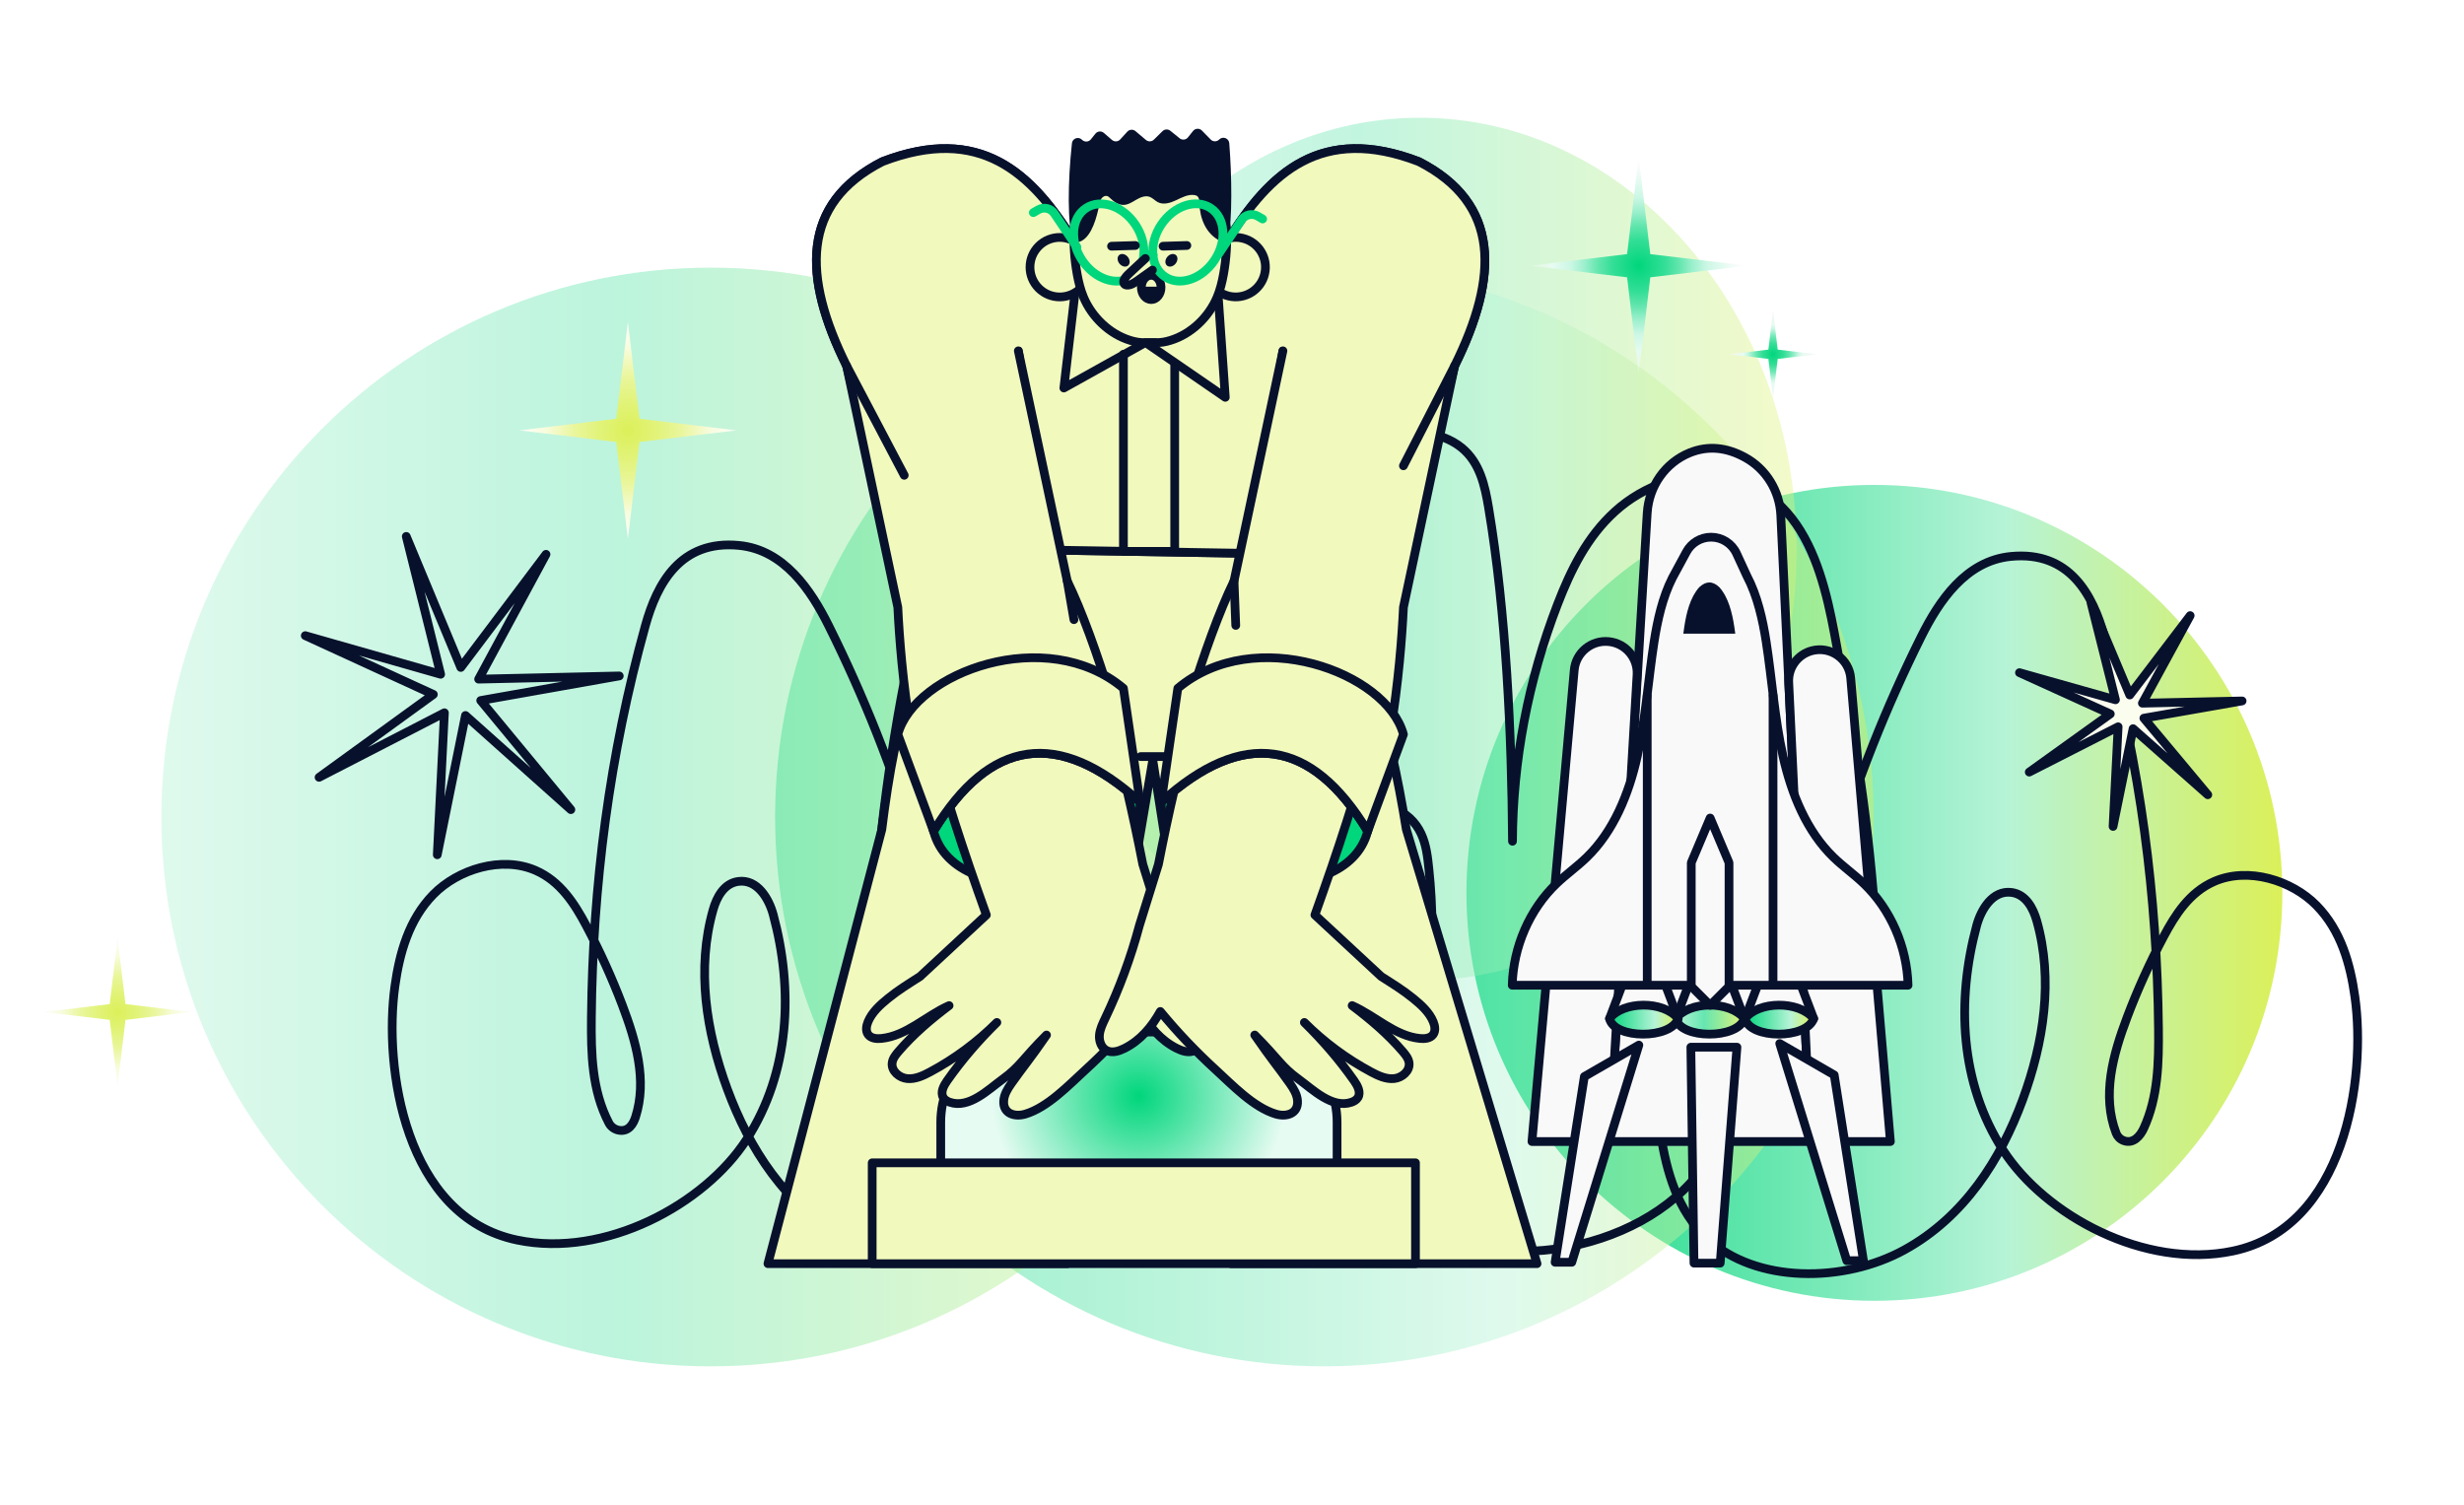 <svg width="565" height="345" viewBox="0 0 565 345" fill="none" xmlns="http://www.w3.org/2000/svg">
<g clip-path="url(#clip0_151_759)">
<g filter="url(#filter0_f_151_759)">
<path d="M429.802 298.276C481.464 298.276 523.345 256.395 523.345 204.733C523.345 153.07 481.464 111.189 429.802 111.189C378.139 111.189 336.258 153.07 336.258 204.733C336.258 256.395 378.139 298.276 429.802 298.276Z" fill="url(#paint0_linear_151_759)"/>
</g>
<g opacity="0.4" filter="url(#filter1_f_151_759)">
<path d="M325.598 224.849C373.292 224.849 411.956 180.559 411.956 125.924C411.956 71.29 373.292 27 325.598 27C277.904 27 239.24 71.29 239.24 125.924C239.24 180.559 277.904 224.849 325.598 224.849Z" fill="url(#paint1_linear_151_759)"/>
</g>
<g opacity="0.44" filter="url(#filter2_f_151_759)">
<path d="M303.678 313.309C373.235 313.309 429.622 256.91 429.622 187.34C429.622 117.769 373.235 61.371 303.678 61.371C234.121 61.371 177.734 117.769 177.734 187.34C177.734 256.91 234.121 313.309 303.678 313.309Z" fill="url(#paint2_linear_151_759)"/>
</g>
<g opacity="0.44" filter="url(#filter3_f_151_759)">
<path d="M162.944 313.309C232.501 313.309 288.888 256.91 288.888 187.34C288.888 117.769 232.501 61.371 162.944 61.371C93.387 61.371 37 117.769 37 187.34C37 256.91 93.387 313.309 162.944 313.309Z" fill="url(#paint3_linear_151_759)"/>
</g>
<path d="M346.818 192.901C346.901 174.448 350.411 156.013 357.174 138.506C360.143 130.82 363.876 123.118 370.355 117.25C376.834 111.382 386.581 107.637 395.733 109.477C417.333 113.82 419.324 139.579 422.374 154.598C426.839 176.572 429.597 198.805 430.616 221.097C430.768 224.433 430.402 228.524 426.629 229.788C424.759 230.414 422.648 230.069 421.048 229.024C417.815 226.916 417.075 223.498 416.843 220.252C416.259 212.081 418.324 203.951 420.701 196.025C425.82 178.953 432.453 162.22 440.524 146.017C444.621 137.791 450.771 128.601 461.087 127.593C474.561 126.277 479.893 136.369 482.564 145.975C490.795 175.59 494.644 205.477 494.945 235.887C495.02 243.617 494.871 251.556 491.566 258.742C490.792 260.424 489.222 262.364 487.003 261.564C486.149 261.255 485.525 260.605 485.234 259.846C481.918 251.215 484.501 241.891 487.724 233.344C490.109 227.015 492.912 220.805 496.13 214.756C498.778 209.778 502.055 204.599 507.721 202.126C515.523 198.719 525.537 201.864 531.18 207.624C536.822 213.384 538.933 221.1 539.986 228.586C542.619 247.319 537.752 281.497 511.975 286.874C491.784 291.085 468.959 278.676 459.357 263.815C449.381 248.378 448.601 229.479 453.244 212.266C454.237 208.579 456.896 204.077 461.237 204.639C464.567 205.072 466.229 208.311 467.029 211.131C470.865 224.648 468.664 238.995 463.775 252.254C458.806 265.729 450.497 279.012 436.668 286.61C422.841 294.209 402.621 294.333 391.453 283.981C384.601 277.63 382.164 268.679 380.791 260.085C377.59 240.061 378.969 218.867 389.693 200.892C390.925 198.827 392.693 196.544 395.867 197.17C396.679 197.329 397.42 197.687 398.074 198.132C403.486 201.803 403.954 208.385 403.729 214.198C403.259 226.321 401.359 238.402 398.071 250.196C396.366 256.312 394.246 262.432 390.429 267.792C383.337 277.748 370.676 284.273 357.332 286.296C356.86 286.369 356.387 286.434 355.913 286.495C335.392 289.144 315.732 278.324 309.687 261.208C307.901 256.149 306.339 251.125 305.682 247.451C302.938 232.093 301.798 216.928 303.633 201.406C304.106 197.395 304.811 193.245 307.383 189.877C309.954 186.509 314.907 184.165 319.36 185.396C322.409 186.239 324.653 188.578 325.851 191.136C327.05 193.695 327.354 196.492 327.644 199.24C329.515 216.903 327.677 233.441 323.088 250.806C320.707 259.821 317.724 272.891 308.675 278.957C299.227 285.292 284.394 285.464 273.218 283.77C259.874 281.747 247.213 275.219 240.121 265.266C236.303 259.907 234.184 253.786 232.479 247.67C229.191 235.876 227.292 223.795 226.821 211.672C226.594 205.858 227.064 199.277 232.476 195.605C233.13 195.16 233.871 194.803 234.683 194.643C237.857 194.017 239.624 196.3 240.856 198.365C251.579 216.341 252.959 237.534 249.759 257.558C248.386 266.152 245.949 275.104 239.097 281.455C227.929 291.806 207.711 291.682 193.882 284.084C180.054 276.485 171.744 263.202 166.775 249.728C161.886 236.467 159.685 222.119 163.521 208.604C164.321 205.784 165.983 202.544 169.313 202.112C173.654 201.548 176.313 206.053 177.306 209.739C181.949 226.953 181.169 245.851 171.193 261.288C161.59 276.15 138.766 288.558 118.575 284.347C92.798 278.972 87.931 244.792 90.564 226.059C91.617 218.573 93.727 210.857 99.37 205.097C105.011 199.337 115.027 196.193 122.829 199.599C128.495 202.074 131.772 207.251 134.42 212.229C137.574 218.155 140.325 224.238 142.682 230.435C145.826 238.706 148.443 247.73 145.725 256.161C145.218 257.733 144.141 259.552 141.943 259.175C140.904 258.995 140.057 258.35 139.622 257.518C135.698 249.996 135.525 241.562 135.605 233.362C135.906 202.952 139.755 173.063 147.986 143.45C150.657 133.844 155.989 123.752 169.463 125.068C179.779 126.076 185.929 135.266 190.026 143.492C198.096 159.695 204.73 176.428 209.849 193.5C212.226 201.426 214.291 209.556 213.707 217.727C213.475 220.973 212.735 224.391 209.502 226.499C207.902 227.544 205.791 227.889 203.921 227.263C200.148 225.999 199.783 221.908 199.934 218.572C200.953 196.28 203.711 174.047 208.176 152.073C211.227 137.055 213.216 111.297 234.817 106.952C243.968 105.112 253.716 108.857 260.195 114.725C266.674 120.593 270.407 128.295 273.376 135.981C280.139 153.486 283.648 171.923 283.732 190.376C282.311 170.203 285.673 150.35 291.255 130.721C293.461 122.965 296.321 115.125 302.043 108.844C307.765 102.565 316.908 98.079 326.088 99.142C329.442 99.53 332.737 100.675 335.187 102.688C339.368 106.123 340.496 111.419 341.324 116.348C345.369 140.463 346.65 168.534 346.816 192.899L346.818 192.901Z" stroke="#08112C" stroke-width="2" stroke-linecap="round" stroke-linejoin="round"/>
<path d="M377.71 117.62L369.064 261.758H415.166L408.338 118.126C408.076 112.604 405.008 107.567 400.167 104.903C395.935 102.573 391.7 102.105 387.46 103.82C381.816 106.104 378.076 111.543 377.712 117.622L377.71 117.62Z" fill="#F9F9F9"/>
<path d="M377.71 117.62L369.064 261.758H415.166L408.338 118.126C408.076 112.604 405.008 107.567 400.167 104.903C395.935 102.573 391.7 102.105 387.46 103.82C381.816 106.104 378.076 111.543 377.712 117.622L377.71 117.62Z" stroke="#08112C" stroke-width="2" stroke-linecap="round" stroke-linejoin="round"/>
<path d="M410.159 156.444L415.166 261.756H433.47L424.374 155.497C423.998 151.097 419.752 148.095 415.48 149.208C412.219 150.057 409.998 153.076 410.159 156.442V156.444Z" fill="#F9F9F9"/>
<path d="M410.159 156.444L415.166 261.756H433.47L424.374 155.497C423.998 151.097 419.752 148.095 415.48 149.208C412.219 150.057 409.998 153.076 410.159 156.442V156.444Z" stroke="#08112C" stroke-width="2" stroke-linecap="round" stroke-linejoin="round"/>
<path d="M415.883 233.567L410.896 220.413H405.128L400.142 233.567H415.883Z" fill="#F9F9F9"/>
<path d="M415.883 233.567L410.896 220.413H405.128L400.142 233.567H415.883Z" stroke="#08112C" stroke-width="2" stroke-linecap="round" stroke-linejoin="round"/>
<path d="M400.142 233.567C403.2 229.536 412.464 229.377 415.883 233.567C414.26 238.362 401.202 238.281 400.142 233.567Z" fill="#DBF059"/>
<path d="M400.142 233.567C403.2 229.536 412.464 229.377 415.883 233.567C414.26 238.362 401.202 238.281 400.142 233.567Z" fill="url(#paint4_linear_151_759)"/>
<path d="M400.142 233.567C403.2 229.536 412.464 229.377 415.883 233.567C414.26 238.362 401.202 238.281 400.142 233.567Z" stroke="#08112C" stroke-width="2" stroke-linecap="round" stroke-linejoin="round"/>
<path d="M400.011 233.567L395.022 220.413H389.255L384.268 233.567H400.011Z" fill="#F9F9F9"/>
<path d="M400.011 233.567L395.022 220.413H389.255L384.268 233.567H400.011Z" stroke="#08112C" stroke-width="2" stroke-linecap="round" stroke-linejoin="round"/>
<path d="M384.268 233.567C387.326 229.536 396.59 229.377 400.009 233.567C398.386 238.362 385.329 238.281 384.268 233.567Z" fill="#DBF059"/>
<path d="M384.268 233.567C387.326 229.536 396.59 229.377 400.009 233.567C398.386 238.362 385.329 238.281 384.268 233.567Z" fill="url(#paint5_linear_151_759)"/>
<path d="M384.268 233.567C387.326 229.536 396.59 229.377 400.009 233.567C398.386 238.362 385.329 238.281 384.268 233.567Z" stroke="#08112C" stroke-width="2" stroke-linecap="round" stroke-linejoin="round"/>
<path d="M375.384 154.735L369.063 261.758H351.279L360.974 153.664C361.333 149.655 364.898 146.712 368.903 147.12C372.755 147.513 375.612 150.87 375.384 154.735Z" fill="#F9F9F9"/>
<path d="M375.384 154.735L369.063 261.758H351.279L360.974 153.664C361.333 149.655 364.898 146.712 368.903 147.12C372.755 147.513 375.612 150.87 375.384 154.735V154.735Z" stroke="#08112C" stroke-width="2" stroke-linecap="round" stroke-linejoin="round"/>
<path d="M384.805 233.567L379.818 220.413H374.049L369.064 233.567H384.805Z" fill="#F9F9F9"/>
<path d="M384.805 233.567L379.818 220.413H374.049L369.064 233.567H384.805Z" stroke="#08112C" stroke-width="2" stroke-linecap="round" stroke-linejoin="round"/>
<path d="M369.064 233.567C372.122 229.536 381.386 229.377 384.805 233.567C383.182 238.362 370.125 238.281 369.064 233.567Z" fill="#DBF059"/>
<path d="M369.064 233.567C372.122 229.536 381.386 229.377 384.805 233.567C383.182 238.362 370.125 238.281 369.064 233.567Z" fill="url(#paint6_linear_151_759)"/>
<path d="M369.064 233.567C372.122 229.536 381.386 229.377 384.805 233.567C383.182 238.362 370.125 238.281 369.064 233.567Z" stroke="#08112C" stroke-width="2" stroke-linecap="round" stroke-linejoin="round"/>
<path d="M375.794 239.642L363.296 246.854L356.593 289.442H360.412L375.794 239.642Z" fill="#F9F9F9"/>
<path d="M375.794 239.642L363.296 246.854L356.593 289.442H360.412L375.794 239.642Z" stroke="#08112C" stroke-width="2" stroke-linecap="round" stroke-linejoin="round"/>
<path d="M408.093 239.282L420.589 246.494L427.292 289.081H423.473L408.093 239.282Z" fill="#F9F9F9"/>
<path d="M408.093 239.282L420.589 246.494L427.292 289.081H423.473L408.093 239.282Z" stroke="#08112C" stroke-width="2" stroke-linecap="round" stroke-linejoin="round"/>
<path d="M387.715 240.124H398.288L394.444 289.64H388.435L387.715 240.124Z" fill="#F9F9F9"/>
<path d="M387.715 240.124H398.288L394.444 289.64H388.435L387.715 240.124Z" stroke="#08112C" stroke-width="2" stroke-linecap="round" stroke-linejoin="round"/>
<path d="M400.548 132.028C402.982 136.617 404.199 142.1 404.979 147.103C406.345 155.863 406.909 164.773 408.846 173.41C410.782 182.048 414.258 190.6 420.438 196.588C422.639 198.719 425.135 200.482 427.35 202.595C433.524 208.483 437.289 217.119 437.52 225.921H346.758C346.99 217.119 350.755 208.483 356.928 202.595C359.144 200.483 361.64 198.72 363.841 196.588C370.021 190.602 373.497 182.05 375.432 173.41C377.368 164.773 377.932 155.861 379.298 147.103C380.052 142.274 381.211 136.998 383.481 132.508L386.709 126.544C387.831 124.47 389.998 123.177 392.357 123.177C394.863 123.177 397.14 124.635 398.19 126.911L400.55 132.03L400.548 132.028Z" fill="#F9F9F9"/>
<path d="M400.548 132.028C402.982 136.617 404.199 142.1 404.979 147.103C406.345 155.863 406.909 164.773 408.846 173.41C410.782 182.048 414.258 190.6 420.438 196.588C422.639 198.719 425.135 200.482 427.35 202.595C433.524 208.483 437.289 217.119 437.52 225.921H346.758C346.99 217.119 350.755 208.483 356.928 202.595C359.144 200.483 361.64 198.72 363.841 196.588C370.021 190.602 373.497 182.05 375.432 173.41C377.368 164.773 377.932 155.861 379.298 147.103C380.052 142.274 381.211 136.998 383.481 132.508L386.709 126.544C387.831 124.47 389.998 123.177 392.357 123.177C394.863 123.177 397.14 124.635 398.19 126.911L400.55 132.03L400.548 132.028Z" stroke="#08112C" stroke-width="2" stroke-linecap="round" stroke-linejoin="round"/>
<path d="M397.902 145.308C397.834 144.781 397.76 144.254 397.679 143.727C397.201 140.576 396.356 137.008 394.25 134.653C392.724 133.185 391.188 133.207 389.641 134.653C387.534 137.006 386.69 140.574 386.212 143.727C386.133 144.252 386.059 144.779 385.988 145.308H397.899H397.902Z" fill="#08112C"/>
<path d="M392.144 187.58L396.468 197.818V226.19L392.139 230.518L387.812 226.19V197.818L392.135 187.58H392.144Z" fill="#F9F9F9"/>
<path d="M392.144 187.58L396.468 197.818V226.19L392.139 230.518L387.812 226.19V197.818L392.135 187.58H392.144Z" stroke="#08112C" stroke-width="2" stroke-linecap="round" stroke-linejoin="round"/>
<path d="M406.561 159.477V225.745" stroke="#08112C" stroke-width="2" stroke-linecap="round" stroke-linejoin="round"/>
<path d="M377.713 159.477V225.745" stroke="#08112C" stroke-width="2" stroke-linecap="round" stroke-linejoin="round"/>
<path d="M227.616 125.924C211.093 140.977 205.379 164.583 202.205 190.2L176.089 289.763H244.719L264.335 174.255L282.294 289.763H352.444L322.474 190.2C318.568 166.033 312.576 143.52 298.896 127.093L227.616 125.924Z" fill="#F1F9BD"/>
<path d="M227.616 125.924C211.093 140.977 205.379 164.583 202.205 190.2L176.089 289.763H244.719L264.335 174.255L282.294 289.763H352.444L322.474 190.2C318.568 166.033 312.576 143.52 298.896 127.093L227.616 125.924V125.924Z" stroke="#08112C" stroke-width="2" stroke-linecap="round" stroke-linejoin="round"/>
<path d="M246.132 55.122L217.254 78.495L227.616 125.924L298.896 127.093L306.842 81.232L281.619 55.122H246.132Z" fill="#F1F9BD"/>
<path d="M246.132 55.122L217.254 78.495L227.616 125.924L298.896 127.093L306.842 81.232L281.619 55.122H246.132Z" stroke="#08112C" stroke-width="2" stroke-linecap="round" stroke-linejoin="round"/>
<path d="M261.524 173.489H267.011" stroke="#08112C" stroke-width="2" stroke-linecap="round" stroke-linejoin="round"/>
<path d="M306.307 256.156V266H216V256.156C216 245.438 225.197 236.747 236.543 236.747H285.766C297.112 236.747 306.309 245.437 306.309 256.156H306.307Z" fill="url(#paint7_radial_151_759)"/>
<path d="M306.592 257.326V267.812H215.715V257.326C215.715 245.908 224.971 236.649 236.388 236.649H285.921C297.338 236.649 306.593 245.906 306.593 257.326H306.592Z" stroke="#08112C" stroke-width="2" stroke-linecap="round" stroke-linejoin="round"/>
<path d="M257.604 81.234V126.428H269.361V83.46" stroke="#08112C" stroke-width="2" stroke-linecap="round" stroke-linejoin="round"/>
<path d="M324.574 266.637H199.995V289.764H324.574V266.637Z" fill="#F1F9BD"/>
<path d="M324.574 266.637H199.995V289.764H324.574V266.637Z" stroke="#08112C" stroke-width="2" stroke-linecap="round" stroke-linejoin="round"/>
<path d="M266.226 65.909C266.226 67.447 265.217 68.694 263.973 68.694C262.729 68.694 261.719 67.447 261.719 65.909C261.719 65.85 261.72 65.79 261.724 65.731C261.796 64.277 262.775 63.127 263.973 63.127C265.171 63.127 266.147 64.277 266.221 65.731C266.224 65.79 266.226 65.85 266.226 65.909Z" fill="#F9F9F9"/>
<path d="M214.072 190.593C219.002 209.801 261.426 204.509 261.426 183.93C258.165 179.13 254.622 174.517 250.55 170.257C239.597 158.804 220.316 163.507 215.878 178.721C214.754 182.579 214.183 186.542 214.072 190.593Z" fill="#00D67C"/>
<path d="M214.072 190.593C219.002 209.801 261.426 204.509 261.426 183.93C258.165 179.13 254.622 174.517 250.55 170.257C239.597 158.804 220.316 163.507 215.878 178.721C214.754 182.579 214.183 186.542 214.072 190.593V190.593Z" stroke="#08112C" stroke-width="2" stroke-linecap="round" stroke-linejoin="round"/>
<path d="M275.585 237.397C275.483 236.035 274.863 234.774 274.276 233.544C271.008 226.692 268.371 219.539 266.412 212.204L262.048 198.186C257.387 174.257 251.384 151.907 242.263 133.221L233.501 80.448L246.13 55.123C236.573 39.61 224.696 28.471 202.346 37.06C183.581 46.65 183.999 63.436 194.12 83.865L207.832 139.263C208.604 155.598 215.546 180.225 226.171 209.8L210.967 223.911C208.364 225.581 206.041 226.985 203.641 228.934C201.789 230.438 199.945 232.102 199.03 234.306C198.64 235.243 198.461 236.396 199.057 237.217C199.703 238.107 200.975 238.233 202.07 238.125C207.85 237.556 212.313 232.931 217.628 230.586C213.433 233.747 209.448 237.128 206.026 241.115C205.359 241.893 204.68 242.747 204.569 243.765C204.369 245.596 206.194 247.153 208.027 247.325C209.861 247.498 211.632 246.677 213.257 245.809C218.885 242.803 224.066 238.963 228.583 234.455C224.353 238.617 220.585 242.967 217.174 247.826C216.37 248.971 215.573 250.488 216.303 251.682C216.626 252.208 217.191 252.538 217.772 252.741C222.193 254.278 226.626 249.842 229.872 247.485C233.958 244.52 234.381 242.922 239.965 237.336C236.13 242.922 234.566 244.664 231.89 248.467C231.042 249.671 230.23 250.99 230.148 252.461C229.985 255.399 232.707 256.175 235.101 255.463C240.232 253.935 245.065 248.82 248.917 245.301C253.457 241.152 257.704 236.683 261.613 231.935C263.592 235.491 266.167 238.545 269.799 240.378C271.083 241.026 272.639 241.533 273.922 240.884C275.139 240.266 275.682 238.758 275.58 237.397H275.585Z" fill="#F1F9BD"/>
<path d="M246.132 55.123C236.575 39.61 224.698 28.471 202.348 37.06C183.583 46.65 184.001 63.436 194.122 83.865L207.834 139.263C208.606 155.598 215.548 180.225 226.173 209.8L210.969 223.91C208.366 225.581 206.043 226.984 203.643 228.934C201.791 230.438 199.947 232.102 199.032 234.306C198.642 235.243 198.463 236.396 199.059 237.217C199.705 238.107 200.977 238.233 202.071 238.125C207.852 237.556 212.315 232.931 217.63 230.586C213.435 233.747 209.45 237.128 206.028 241.115C205.361 241.893 204.682 242.747 204.571 243.765C204.371 245.596 206.196 247.152 208.029 247.325C209.863 247.498 211.634 246.677 213.259 245.809C218.887 242.803 224.068 238.963 228.585 234.455C224.355 238.617 220.587 242.967 217.176 247.826C216.372 248.971 215.575 250.488 216.305 251.682C216.628 252.207 217.193 252.538 217.774 252.741C222.195 254.277 226.628 249.842 229.874 247.485C233.96 244.52 234.383 242.922 239.967 237.336C236.132 242.922 234.567 244.664 231.892 248.467C231.044 249.671 230.232 250.99 230.15 252.461C229.987 255.399 232.709 256.175 235.103 255.463C240.234 253.935 245.067 248.82 248.919 245.301C253.459 241.152 257.706 236.683 261.615 231.935C263.594 235.491 266.169 238.545 269.801 240.378C271.085 241.026 272.641 241.533 273.924 240.884C275.14 240.266 275.684 238.758 275.582 237.397C275.48 236.035 274.86 234.774 274.273 233.544C271.005 226.692 268.368 219.539 266.409 212.204L262.045 198.186C257.383 174.257 251.381 151.906 242.26 133.221L233.498 80.448" stroke="#08112C" stroke-width="2" stroke-linecap="round" stroke-linejoin="round"/>
<path d="M261.426 183.931C242.685 166.952 226.927 169.348 214.073 190.594C211.772 183.215 210.088 175.372 208.86 167.884C207.013 156.617 206.199 146.151 205.874 139.265L194.122 83.865C183.999 63.436 183.581 46.65 202.347 37.06C224.698 28.471 236.574 39.61 246.131 55.123L233.502 80.446L244.718 133.219C248.105 140.156 251.611 150.016 254.732 160.056C257.332 168.42 259.662 176.906 261.424 183.931H261.426Z" fill="#F1F9BD"/>
<path d="M261.426 183.931C242.685 166.952 226.927 169.348 214.073 190.594C211.772 183.215 210.088 175.372 208.86 167.884C207.013 156.617 206.199 146.151 205.874 139.265L194.122 83.865C183.999 63.436 183.581 46.65 202.347 37.06C224.698 28.471 236.574 39.61 246.131 55.123L233.502 80.446L244.718 133.219C248.105 140.156 251.611 150.016 254.732 160.056C257.332 168.42 259.662 176.906 261.424 183.931H261.426Z" fill="#F1F9BD"/>
<path d="M261.426 183.93C242.685 166.952 226.927 169.348 214.073 190.594L205.874 168.393C209.739 154.139 239.952 143.022 257.604 157.828L261.424 183.93H261.426Z" fill="#F1F9BD"/>
<path d="M233.504 80.446L244.72 133.219C248.107 140.156 251.613 150.016 254.734 160.056C257.334 168.42 259.663 176.906 261.426 183.931C242.685 166.952 226.927 169.348 214.073 190.594C211.772 183.215 210.088 175.372 208.86 167.884C207.013 156.617 206.199 146.151 205.874 139.265L194.122 83.865C183.999 63.436 183.581 46.65 202.347 37.06C224.698 28.471 236.574 39.61 246.131 55.123" stroke="#08112C" stroke-width="2" stroke-linecap="round" stroke-linejoin="round"/>
<path d="M261.426 183.93C242.685 166.952 226.927 169.348 214.073 190.594L205.874 168.393C209.739 154.139 239.952 143.022 257.604 157.828L261.424 183.93H261.426Z" fill="#F1F9BD"/>
<path d="M261.426 183.93C242.685 166.952 226.927 169.348 214.073 190.594L205.874 168.393C209.739 154.139 239.952 143.022 257.604 157.828L261.424 183.93H261.426Z" stroke="#08112C" stroke-width="2" stroke-linecap="round" stroke-linejoin="round"/>
<path d="M313.61 190.594C308.679 209.802 266.256 204.51 266.256 183.931C269.517 179.131 273.061 174.517 277.133 170.258C288.085 158.805 307.366 163.507 311.804 178.721C312.929 182.579 313.499 186.543 313.61 190.594Z" fill="#F1F9BD"/>
<path d="M252.096 237.397C252.198 236.035 252.818 234.775 253.405 233.544C256.673 226.693 259.31 219.539 261.269 212.204L265.633 198.186C270.294 174.257 276.297 151.907 285.418 133.221L294.18 80.448L281.55 55.123C291.108 39.61 302.985 28.471 325.334 37.06C344.1 46.65 343.682 63.437 333.561 83.865L319.849 139.263C319.077 155.599 312.135 180.226 301.51 209.8L316.714 223.911C319.317 225.581 321.64 226.985 324.04 228.934C325.892 230.438 327.736 232.102 328.651 234.306C329.041 235.243 329.22 236.396 328.623 237.217C327.976 238.107 326.704 238.233 325.61 238.126C319.829 237.557 315.366 232.931 310.052 230.586C314.246 233.747 318.231 237.128 321.653 241.116C322.32 241.893 323 242.748 323.11 243.765C323.31 245.597 321.486 247.153 319.653 247.326C317.818 247.499 316.047 246.678 314.422 245.81C308.794 242.803 303.613 238.963 299.096 234.456C303.326 238.618 307.094 242.967 310.505 247.826C311.309 248.971 312.106 250.489 311.376 251.682C311.054 252.208 310.488 252.539 309.907 252.742C305.486 254.278 301.053 249.842 297.807 247.485C293.721 244.52 293.298 242.922 287.714 237.337C291.549 242.922 293.114 244.665 295.789 248.467C296.637 249.671 297.449 250.991 297.53 252.461C297.693 255.399 294.97 256.175 292.577 255.463C287.445 253.935 282.613 248.82 278.761 245.301C274.22 241.153 269.974 236.684 266.064 231.936C264.086 235.492 261.511 238.545 257.878 240.379C256.594 241.027 255.038 241.534 253.756 240.884C252.539 240.266 251.995 238.759 252.098 237.397H252.096Z" fill="#F1F9BD"/>
<path d="M266.256 183.931C284.996 166.953 300.754 169.348 313.608 190.594C315.91 183.216 317.593 175.372 318.822 167.884C320.668 156.618 321.482 146.152 321.808 139.265L333.559 83.865C343.682 63.437 344.1 46.65 325.334 37.06C302.983 28.471 291.108 39.61 281.55 55.123L294.18 80.447L282.964 133.219C279.577 140.156 276.07 150.016 272.95 160.056C270.35 168.42 268.02 176.906 266.258 183.931H266.256Z" fill="#F1F9BD"/>
<path d="M266.256 183.931C284.996 166.953 300.754 169.348 313.608 190.594L321.808 168.393C317.942 154.14 287.729 143.022 270.078 157.828L266.258 183.931H266.256Z" fill="#F1F9BD"/>
<path d="M313.611 190.593C308.679 209.801 266.256 204.509 266.256 183.93C269.518 179.13 273.061 174.517 277.133 170.257C288.085 158.804 307.366 163.507 311.804 178.721C312.929 182.579 313.5 186.542 313.611 190.593Z" fill="#00D67C"/>
<path d="M313.611 190.593C308.679 209.801 266.256 204.509 266.256 183.93C269.518 179.13 273.061 174.517 277.133 170.257C288.085 158.804 307.366 163.507 311.804 178.721C312.929 182.579 313.5 186.542 313.611 190.593V190.593Z" stroke="#08112C" stroke-width="2" stroke-linecap="round" stroke-linejoin="round"/>
<path d="M281.549 55.123C291.106 39.61 302.984 28.471 325.333 37.06C344.099 46.65 343.681 63.436 333.559 83.865L319.848 139.263C319.075 155.598 312.133 180.225 301.508 209.8L316.712 223.911C319.315 225.581 321.639 226.985 324.039 228.934C325.89 230.438 327.735 232.102 328.65 234.306C329.039 235.243 329.219 236.396 328.621 237.217C327.975 238.107 326.703 238.233 325.608 238.125C319.827 237.556 315.364 232.931 310.05 230.586C314.245 233.747 318.23 237.128 321.652 241.115C322.318 241.893 322.998 242.747 323.109 243.765C323.309 245.596 321.484 247.153 319.651 247.325C317.817 247.498 316.046 246.677 314.421 245.809C308.793 242.803 303.611 238.963 299.094 234.455C303.324 238.617 307.093 242.967 310.503 247.826C311.307 248.971 312.105 250.488 311.374 251.682C311.052 252.208 310.487 252.538 309.906 252.741C305.485 254.278 301.052 249.842 297.805 247.485C293.72 244.52 293.297 242.922 287.712 237.336C291.548 242.922 293.112 244.664 295.788 248.467C296.635 249.671 297.448 250.99 297.528 252.461C297.691 255.399 294.969 256.175 292.575 255.463C287.444 253.935 282.611 248.82 278.759 245.301C274.219 241.152 269.972 236.683 266.063 231.935C264.084 235.491 261.509 238.545 257.877 240.378C256.593 241.026 255.037 241.533 253.755 240.884C252.538 240.266 251.994 238.758 252.096 237.397C252.199 236.035 252.818 234.774 253.405 233.544C256.673 226.692 259.31 219.539 261.269 212.204L265.633 198.186C270.295 174.257 276.297 151.907 285.418 133.221L294.18 80.448L281.551 55.123H281.549Z" fill="#F1F9BD"/>
<path d="M281.549 55.123C291.106 39.61 302.984 28.471 325.333 37.06C344.099 46.65 343.681 63.436 333.559 83.865L319.848 139.263C319.075 155.598 312.133 180.225 301.508 209.8L316.712 223.911C319.315 225.581 321.639 226.985 324.039 228.934C325.89 230.438 327.735 232.102 328.65 234.306C329.039 235.243 329.219 236.396 328.621 237.217C327.975 238.107 326.703 238.233 325.608 238.125C319.827 237.556 315.364 232.931 310.05 230.586C314.245 233.747 318.23 237.128 321.652 241.115C322.318 241.893 322.998 242.747 323.109 243.765C323.309 245.596 321.484 247.153 319.651 247.325C317.817 247.498 316.046 246.677 314.421 245.809C308.793 242.803 303.611 238.963 299.094 234.455C303.324 238.617 307.093 242.967 310.503 247.826C311.307 248.971 312.105 250.488 311.374 251.682C311.052 252.208 310.487 252.538 309.906 252.741C305.485 254.278 301.052 249.842 297.805 247.485C293.72 244.52 293.297 242.922 287.712 237.336C291.548 242.922 293.112 244.664 295.788 248.467C296.635 249.671 297.448 250.99 297.528 252.461C297.691 255.399 294.969 256.175 292.575 255.463C287.444 253.935 282.611 248.82 278.759 245.301C274.219 241.152 269.972 236.683 266.063 231.935C264.084 235.491 261.509 238.545 257.877 240.378C256.593 241.026 255.037 241.533 253.755 240.884C252.538 240.266 251.994 238.758 252.096 237.397C252.199 236.035 252.818 234.774 253.405 233.544C256.673 226.692 259.31 219.539 261.269 212.204L265.633 198.186C270.295 174.257 276.297 151.907 285.418 133.221L294.18 80.448" stroke="#08112C" stroke-width="2" stroke-linecap="round" stroke-linejoin="round"/>
<path d="M266.256 183.93C284.997 166.952 300.755 169.348 313.609 190.594C315.91 183.215 317.594 175.372 318.822 167.884C320.669 156.617 321.483 146.151 321.808 139.265L333.56 83.865C343.683 63.436 344.101 46.65 325.335 37.06C302.984 28.471 291.108 39.61 281.551 55.123L294.18 80.446L282.964 133.219C279.577 140.156 276.071 150.016 272.95 160.056C270.35 168.42 268.02 176.906 266.258 183.93H266.256Z" fill="#F1F9BD"/>
<path d="M294.18 80.446L282.964 133.219C279.577 140.156 276.07 150.016 272.95 160.056C270.35 168.42 268.02 176.906 266.258 183.931C284.998 166.952 300.756 169.348 313.61 190.594C315.912 183.215 317.595 175.372 318.824 167.884C320.67 156.617 321.484 146.151 321.81 139.265L333.561 83.865C343.684 63.436 344.102 46.65 325.336 37.06C302.985 28.471 291.11 39.61 281.552 55.123" stroke="#08112C" stroke-width="2" stroke-linecap="round" stroke-linejoin="round"/>
<path d="M266.256 183.93C284.997 166.952 300.755 169.348 313.609 190.594L321.808 168.393C317.943 154.139 287.73 143.022 270.078 157.828L266.258 183.93H266.256Z" fill="#F1F9BD"/>
<path d="M266.256 183.93C284.997 166.952 300.755 169.348 313.609 190.594L321.808 168.393C317.943 154.139 287.73 143.022 270.078 157.828L266.258 183.93H266.256Z" stroke="#08112C" stroke-width="2" stroke-linecap="round" stroke-linejoin="round"/>
<path d="M246.999 62.912L243.947 88.973L262.668 78.535L280.96 91.106L279.159 65.38L246.999 62.912Z" stroke="#08112C" stroke-width="2" stroke-linecap="round" stroke-linejoin="round"/>
<path d="M247.82 66.089C250.484 63.425 250.484 59.106 247.82 56.443C245.157 53.779 240.839 53.779 238.176 56.443C235.513 59.106 235.513 63.425 238.176 66.089C240.839 68.753 245.157 68.753 247.82 66.089Z" fill="#F1F9BD"/>
<path d="M247.82 66.089C250.484 63.425 250.484 59.106 247.82 56.443C245.157 53.779 240.839 53.779 238.176 56.443C235.513 59.106 235.513 63.425 238.176 66.089C240.839 68.753 245.157 68.753 247.82 66.089Z" stroke="#08112C" stroke-width="2" stroke-linecap="round" stroke-linejoin="round"/>
<path d="M289.986 62.828C290.852 59.161 288.581 55.487 284.916 54.622C281.25 53.757 277.577 56.027 276.712 59.694C275.846 63.36 278.117 67.034 281.782 67.9C285.448 68.765 289.121 66.494 289.986 62.828Z" fill="#F1F9BD"/>
<path d="M289.986 62.828C290.852 59.161 288.581 55.487 284.916 54.622C281.25 53.757 277.577 56.027 276.712 59.694C275.846 63.36 278.117 67.034 281.782 67.9C285.448 68.765 289.121 66.494 289.986 62.828Z" stroke="#08112C" stroke-width="2" stroke-linecap="round" stroke-linejoin="round"/>
<path d="M281.221 52.126C281.42 55.732 281.194 59.36 280.548 62.912C280.222 64.697 279.789 66.472 279.087 68.144C277.16 72.735 273.127 76.615 268.362 78.057C267.234 78.398 266.054 78.631 264.879 78.534H262.668C261.493 78.631 260.313 78.398 259.185 78.057C254.42 76.615 250.385 72.735 248.46 68.144C247.758 66.472 247.325 64.697 246.999 62.912C246.353 59.36 246.126 55.73 246.326 52.126C250.704 30.015 278.572 34.167 281.221 52.126Z" fill="#F1F9BD"/>
<path d="M281.221 52.126C281.42 55.732 281.194 59.36 280.548 62.912C280.222 64.697 279.789 66.472 279.087 68.144C277.16 72.735 273.127 76.615 268.362 78.057C267.234 78.398 266.054 78.631 264.879 78.534H262.668C261.493 78.631 260.313 78.398 259.185 78.057C254.42 76.615 250.385 72.735 248.46 68.144C247.758 66.472 247.325 64.697 246.999 62.912C246.353 59.36 246.126 55.73 246.326 52.126C250.704 30.015 278.572 34.167 281.221 52.126V52.126Z" stroke="#08112C" stroke-width="2" stroke-linecap="round" stroke-linejoin="round"/>
<path d="M281.873 32.834C282.468 40.404 282.603 50.198 281.619 55.122C281.273 55.7 280.397 55.567 279.796 55.263C276.461 53.584 275.118 50.056 275.016 46.508C274.999 45.959 274.97 45.331 274.544 44.986C274.333 44.814 274.057 44.745 273.787 44.714C272.342 44.546 270.977 45.306 269.66 45.924C268.344 46.542 266.764 47.03 265.479 46.352C264.834 46.013 264.342 45.414 263.662 45.153C262.647 44.764 261.514 45.234 260.574 45.781C259.634 46.329 258.674 46.983 257.586 46.987C256.443 46.99 255.429 46.267 254.607 45.472C254.397 45.271 254.184 45.054 253.907 44.964C253.4 44.796 252.836 45.115 252.541 45.558C252.245 46.003 252.149 46.547 252.042 47.069C251.523 49.607 250.447 54.011 247.957 55.265C247.356 55.567 246.478 55.702 246.134 55.124C244.693 51.859 244.845 41.671 245.795 32.851C245.917 31.712 247.312 31.232 248.111 32.052C248.678 32.634 249.628 32.589 250.137 31.953L251.174 30.657C251.654 30.057 252.537 29.977 253.118 30.479L254.976 32.089C255.532 32.569 256.368 32.52 256.863 31.978L258.493 30.192C258.983 29.654 259.81 29.601 260.366 30.069L262.763 32.092C263.296 32.544 264.085 32.513 264.584 32.023L266.566 30.076C267.056 29.594 267.832 29.555 268.366 29.988L270.492 31.711C271.076 32.184 271.934 32.09 272.402 31.501L273.569 30.035C274.076 29.399 275.026 29.35 275.595 29.931L277.619 31.998C278.138 32.527 278.985 32.542 279.521 32.03L279.588 31.966C280.412 31.177 281.784 31.699 281.873 32.837V32.834Z" fill="#08112C"/>
<path d="M266.226 65.909C266.226 67.447 265.217 68.694 263.973 68.694C262.729 68.694 261.719 67.447 261.719 65.909C261.719 65.85 261.72 65.79 261.724 65.731C261.796 64.277 262.775 63.127 263.973 63.127C265.171 63.127 266.147 64.277 266.221 65.731C266.224 65.79 266.226 65.85 266.226 65.909Z" stroke="#08112C" stroke-width="2" stroke-linecap="round" stroke-linejoin="round"/>
<path d="M266.226 65.909C266.226 67.446 265.217 68.694 263.973 68.694C262.729 68.694 261.719 67.446 261.719 65.909C261.719 65.85 261.72 65.789 261.724 65.731H266.219C266.222 65.789 266.224 65.85 266.224 65.909H266.226Z" fill="#08112C"/>
<path d="M269.55 60.47C268.993 61.142 268.118 61.336 267.596 60.903C267.074 60.47 267.103 59.574 267.66 58.902C268.217 58.23 269.092 58.036 269.615 58.469C270.139 58.902 270.109 59.798 269.552 60.47H269.55Z" fill="#08112C"/>
<path d="M256.707 60.47C257.264 61.142 258.139 61.336 258.661 60.903C259.183 60.47 259.154 59.574 258.597 58.902C258.04 58.23 257.165 58.036 256.641 58.469C256.118 58.902 256.148 59.798 256.705 60.47H256.707Z" fill="#08112C"/>
<path d="M259.482 63.486C262.86 61.242 263.257 55.896 260.367 51.546C257.478 47.197 252.397 45.491 249.019 47.735C245.641 49.98 245.245 55.326 248.134 59.676C251.023 64.025 256.104 65.731 259.482 63.486Z" stroke="#00D67C" stroke-width="2" stroke-linecap="round" stroke-linejoin="round"/>
<path d="M278.496 59.662C281.385 55.312 280.989 49.967 277.611 47.722C274.233 45.477 269.152 47.183 266.263 51.533C263.374 55.882 263.77 61.228 267.148 63.473C270.526 65.718 275.607 64.011 278.496 59.662Z" stroke="#00D67C" stroke-width="2" stroke-linecap="round" stroke-linejoin="round"/>
<path d="M262.258 58.446H264.426" stroke="#00D67C" stroke-width="2" stroke-linecap="round" stroke-linejoin="round"/>
<path d="M262.636 59.266C261.765 60.038 260.076 61.641 259.218 62.43C258.763 62.846 258.307 63.271 257.964 63.783C257.81 64.015 257.677 64.272 257.656 64.549C257.634 64.826 257.743 65.128 257.983 65.271C258.114 65.35 258.27 65.375 258.423 65.38C259.295 65.413 260.078 64.886 260.789 64.381C261.944 63.562 263.097 62.742 264.252 61.923L262.637 59.266H262.636Z" fill="#F1F9BD"/>
<path d="M262.636 59.266C261.765 60.038 260.076 61.641 259.218 62.43C258.763 62.846 258.307 63.271 257.964 63.783C257.81 64.015 257.677 64.272 257.656 64.549C257.634 64.826 257.743 65.128 257.983 65.271C258.114 65.35 258.27 65.375 258.423 65.38C259.295 65.413 260.078 64.886 260.789 64.381C261.944 63.562 263.097 62.742 264.252 61.923" stroke="#08112C" stroke-width="2" stroke-linecap="round" stroke-linejoin="round"/>
<path d="M266.692 56.457L272.147 56.291" stroke="#08112C" stroke-width="2" stroke-linecap="round" stroke-linejoin="round"/>
<path d="M254.876 56.457L260.332 56.291" stroke="#08112C" stroke-width="2" stroke-linecap="round" stroke-linejoin="round"/>
<path d="M279.533 58.102L284.694 50.42C285.512 49.203 287.135 48.828 288.402 49.565L289.522 50.215" stroke="#00D67C" stroke-width="2" stroke-linecap="round" stroke-linejoin="round"/>
<path d="M246.936 56.642L241.774 48.959C240.957 47.742 239.334 47.368 238.066 48.105L236.947 48.755" stroke="#00D67C" stroke-width="2" stroke-linecap="round" stroke-linejoin="round"/>
<path d="M333.559 83.864L321.808 106.807" stroke="#08112C" stroke-width="2" stroke-linecap="round" stroke-linejoin="round"/>
<path d="M194.122 83.864L207.343 108.987" stroke="#08112C" stroke-width="2" stroke-linecap="round" stroke-linejoin="round"/>
<path d="M282.962 133.218L283.361 143.409" stroke="#08112C" stroke-width="2" stroke-linecap="round" stroke-linejoin="round"/>
<path d="M244.721 133.218L246.255 142.088" stroke="#08112C" stroke-width="2" stroke-linecap="round" stroke-linejoin="round"/>
<path d="M26.966 215.08L28.777 230.241L43.934 232.052L28.777 233.861L26.966 249.021L25.158 233.861L10 232.052L25.158 230.241L26.966 215.08Z" fill="url(#paint8_radial_151_759)"/>
<path d="M143.974 73.736L146.635 96.025L168.92 98.688L146.635 101.347L143.974 123.636L141.314 101.347L119.03 98.688L141.314 96.025L143.974 73.736Z" fill="url(#paint9_radial_151_759)"/>
<path d="M406.561 71.209L407.63 80.166L416.583 81.233L407.63 82.303L406.561 91.258L405.492 82.303L396.539 81.233L405.492 80.166L406.561 71.209Z" fill="url(#paint10_radial_151_759)"/>
<path d="M375.755 35.98L378.416 58.272L400.699 60.93L378.416 63.592L375.755 85.88L373.093 63.592L350.81 60.93L373.093 58.272L375.755 35.98Z" fill="url(#paint11_radial_151_759)"/>
<path d="M130.902 185.654L106.735 164.061L100.269 196L101.903 163.441L73.163 178.245L99.37 159.236L70 145.756L101.042 154.613L93.158 123L105.663 153.053L125.201 127.11L109.751 155.73L142 154.995L110.228 160.629L130.902 185.654Z" stroke="#08112C" stroke-width="2" stroke-linecap="round" stroke-linejoin="round"/>
<path d="M506.252 182.242L489.116 167.09L484.531 189.503L485.691 166.655L465.312 177.042L483.895 163.704L463.069 154.245L485.081 160.46L479.49 138.278L488.356 159.364L502.211 141.162L491.255 161.244L514.121 160.729L491.594 164.681L506.252 182.242Z" fill="#FBFDEE"/>
<path d="M506.252 182.242L489.116 167.09L484.531 189.503L485.691 166.655L465.312 177.042L483.895 163.704L463.069 154.245L485.081 160.46L479.49 138.278L488.356 159.364L502.211 141.162L491.255 161.244L514.121 160.729L491.594 164.681L506.252 182.242Z" stroke="#08112C" stroke-width="2" stroke-linecap="round" stroke-linejoin="round"/>
</g>
<defs>
<filter id="filter0_f_151_759" x="276.258" y="51.189" width="307.087" height="307.087" filterUnits="userSpaceOnUse" color-interpolation-filters="sRGB">
<feFlood flood-opacity="0" result="BackgroundImageFix"/>
<feBlend mode="normal" in="SourceGraphic" in2="BackgroundImageFix" result="shape"/>
<feGaussianBlur stdDeviation="30" result="effect1_foregroundBlur_151_759"/>
</filter>
<filter id="filter1_f_151_759" x="179.24" y="-33" width="292.715" height="317.849" filterUnits="userSpaceOnUse" color-interpolation-filters="sRGB">
<feFlood flood-opacity="0" result="BackgroundImageFix"/>
<feBlend mode="normal" in="SourceGraphic" in2="BackgroundImageFix" result="shape"/>
<feGaussianBlur stdDeviation="30" result="effect1_foregroundBlur_151_759"/>
</filter>
<filter id="filter2_f_151_759" x="117.734" y="1.371" width="371.888" height="371.938" filterUnits="userSpaceOnUse" color-interpolation-filters="sRGB">
<feFlood flood-opacity="0" result="BackgroundImageFix"/>
<feBlend mode="normal" in="SourceGraphic" in2="BackgroundImageFix" result="shape"/>
<feGaussianBlur stdDeviation="30" result="effect1_foregroundBlur_151_759"/>
</filter>
<filter id="filter3_f_151_759" x="-23" y="1.371" width="371.888" height="371.938" filterUnits="userSpaceOnUse" color-interpolation-filters="sRGB">
<feFlood flood-opacity="0" result="BackgroundImageFix"/>
<feBlend mode="normal" in="SourceGraphic" in2="BackgroundImageFix" result="shape"/>
<feGaussianBlur stdDeviation="30" result="effect1_foregroundBlur_151_759"/>
</filter>
<linearGradient id="paint0_linear_151_759" x1="336.258" y1="204.733" x2="523.345" y2="204.733" gradientUnits="userSpaceOnUse">
<stop stop-color="#00D67C"/>
<stop offset="0.661" stop-color="#B6F3D7"/>
<stop offset="1" stop-color="#DBF059"/>
</linearGradient>
<linearGradient id="paint1_linear_151_759" x1="239.24" y1="125.924" x2="411.956" y2="125.924" gradientUnits="userSpaceOnUse">
<stop stop-color="#B6F3D7"/>
<stop offset="0.417" stop-color="#66E6B0"/>
<stop offset="1" stop-color="#E2F37A"/>
</linearGradient>
<linearGradient id="paint2_linear_151_759" x1="177.734" y1="187.34" x2="429.622" y2="187.34" gradientUnits="userSpaceOnUse">
<stop stop-color="#00D67C"/>
<stop offset="0.661" stop-color="#B6F3D7"/>
<stop offset="1" stop-color="#DBF059"/>
</linearGradient>
<linearGradient id="paint3_linear_151_759" x1="37" y1="187.34" x2="288.888" y2="187.34" gradientUnits="userSpaceOnUse">
<stop stop-color="#B6F3D7"/>
<stop offset="0.417" stop-color="#66E6B0"/>
<stop offset="1" stop-color="#E2F37A"/>
</linearGradient>
<linearGradient id="paint4_linear_151_759" x1="400.142" y1="233.808" x2="415.883" y2="233.808" gradientUnits="userSpaceOnUse">
<stop stop-color="#00D67C"/>
<stop offset="0.661" stop-color="#B6F3D7"/>
<stop offset="1" stop-color="#DBF059"/>
</linearGradient>
<linearGradient id="paint5_linear_151_759" x1="384.268" y1="233.808" x2="400.009" y2="233.808" gradientUnits="userSpaceOnUse">
<stop stop-color="#B6F3D7"/>
<stop offset="0.417" stop-color="#66E6B0"/>
<stop offset="1" stop-color="#E2F37A"/>
</linearGradient>
<linearGradient id="paint6_linear_151_759" x1="369.064" y1="233.808" x2="384.805" y2="233.808" gradientUnits="userSpaceOnUse">
<stop stop-color="#00D67C"/>
<stop offset="0.661" stop-color="#B6F3D7"/>
<stop offset="1" stop-color="#DBF059"/>
</linearGradient>
<radialGradient id="paint7_radial_151_759" cx="0" cy="0" r="1" gradientUnits="userSpaceOnUse" gradientTransform="translate(261.153 251.373) scale(33.752 31.89)">
<stop stop-color="#00D67C"/>
<stop offset="1" stop-color="#E6FBF2"/>
</radialGradient>
<radialGradient id="paint8_radial_151_759" cx="0" cy="0" r="1" gradientUnits="userSpaceOnUse" gradientTransform="translate(26.966 232.052) scale(16.966 16.97)">
<stop stop-color="#DBF059"/>
<stop offset="0.27" stop-color="#E2F37A"/>
<stop offset="0.484" stop-color="#E9F69B"/>
<stop offset="0.63" stop-color="#F1F9BD"/>
<stop offset="0.76" stop-color="#F8FCDE"/>
<stop offset="0.896" stop-color="#FBFDEE"/>
<stop offset="1" stop-color="#F9F9F9"/>
</radialGradient>
<radialGradient id="paint9_radial_151_759" cx="0" cy="0" r="1" gradientUnits="userSpaceOnUse" gradientTransform="translate(143.974 98.688) scale(24.944 24.949)">
<stop stop-color="#DBF059"/>
<stop offset="0.27" stop-color="#E2F37A"/>
<stop offset="0.484" stop-color="#E9F69B"/>
<stop offset="0.63" stop-color="#F1F9BD"/>
<stop offset="0.76" stop-color="#F8FCDE"/>
<stop offset="0.896" stop-color="#FBFDEE"/>
<stop offset="1" stop-color="#F9F9F9"/>
</radialGradient>
<radialGradient id="paint10_radial_151_759" cx="0" cy="0" r="1" gradientUnits="userSpaceOnUse" gradientTransform="translate(406.561 81.233) scale(10.022 10.024)">
<stop stop-color="#00D67C"/>
<stop offset="0.24" stop-color="#33DE96"/>
<stop offset="0.38" stop-color="#66E6B0"/>
<stop offset="0.49" stop-color="#99EFCB"/>
<stop offset="0.59" stop-color="#CCF7E5"/>
<stop offset="0.68" stop-color="#E6FBF2"/>
<stop offset="0.99" stop-color="#F6F6F6"/>
<stop offset="1" stop-color="#F9F9F9"/>
</radialGradient>
<radialGradient id="paint11_radial_151_759" cx="0" cy="0" r="1" gradientUnits="userSpaceOnUse" gradientTransform="translate(375.755 60.93) scale(24.945 24.95)">
<stop stop-color="#00D67C"/>
<stop offset="0.24" stop-color="#33DE96"/>
<stop offset="0.38" stop-color="#66E6B0"/>
<stop offset="0.49" stop-color="#99EFCB"/>
<stop offset="0.63" stop-color="#CCF7E5"/>
<stop offset="0.792" stop-color="#E6FBF2"/>
<stop offset="1" stop-color="#F9F9F9" stop-opacity="0.1"/>
</radialGradient>
<clipPath id="clip0_151_759">
<rect width="565" height="345" fill="white"/>
</clipPath>
</defs>
</svg>
